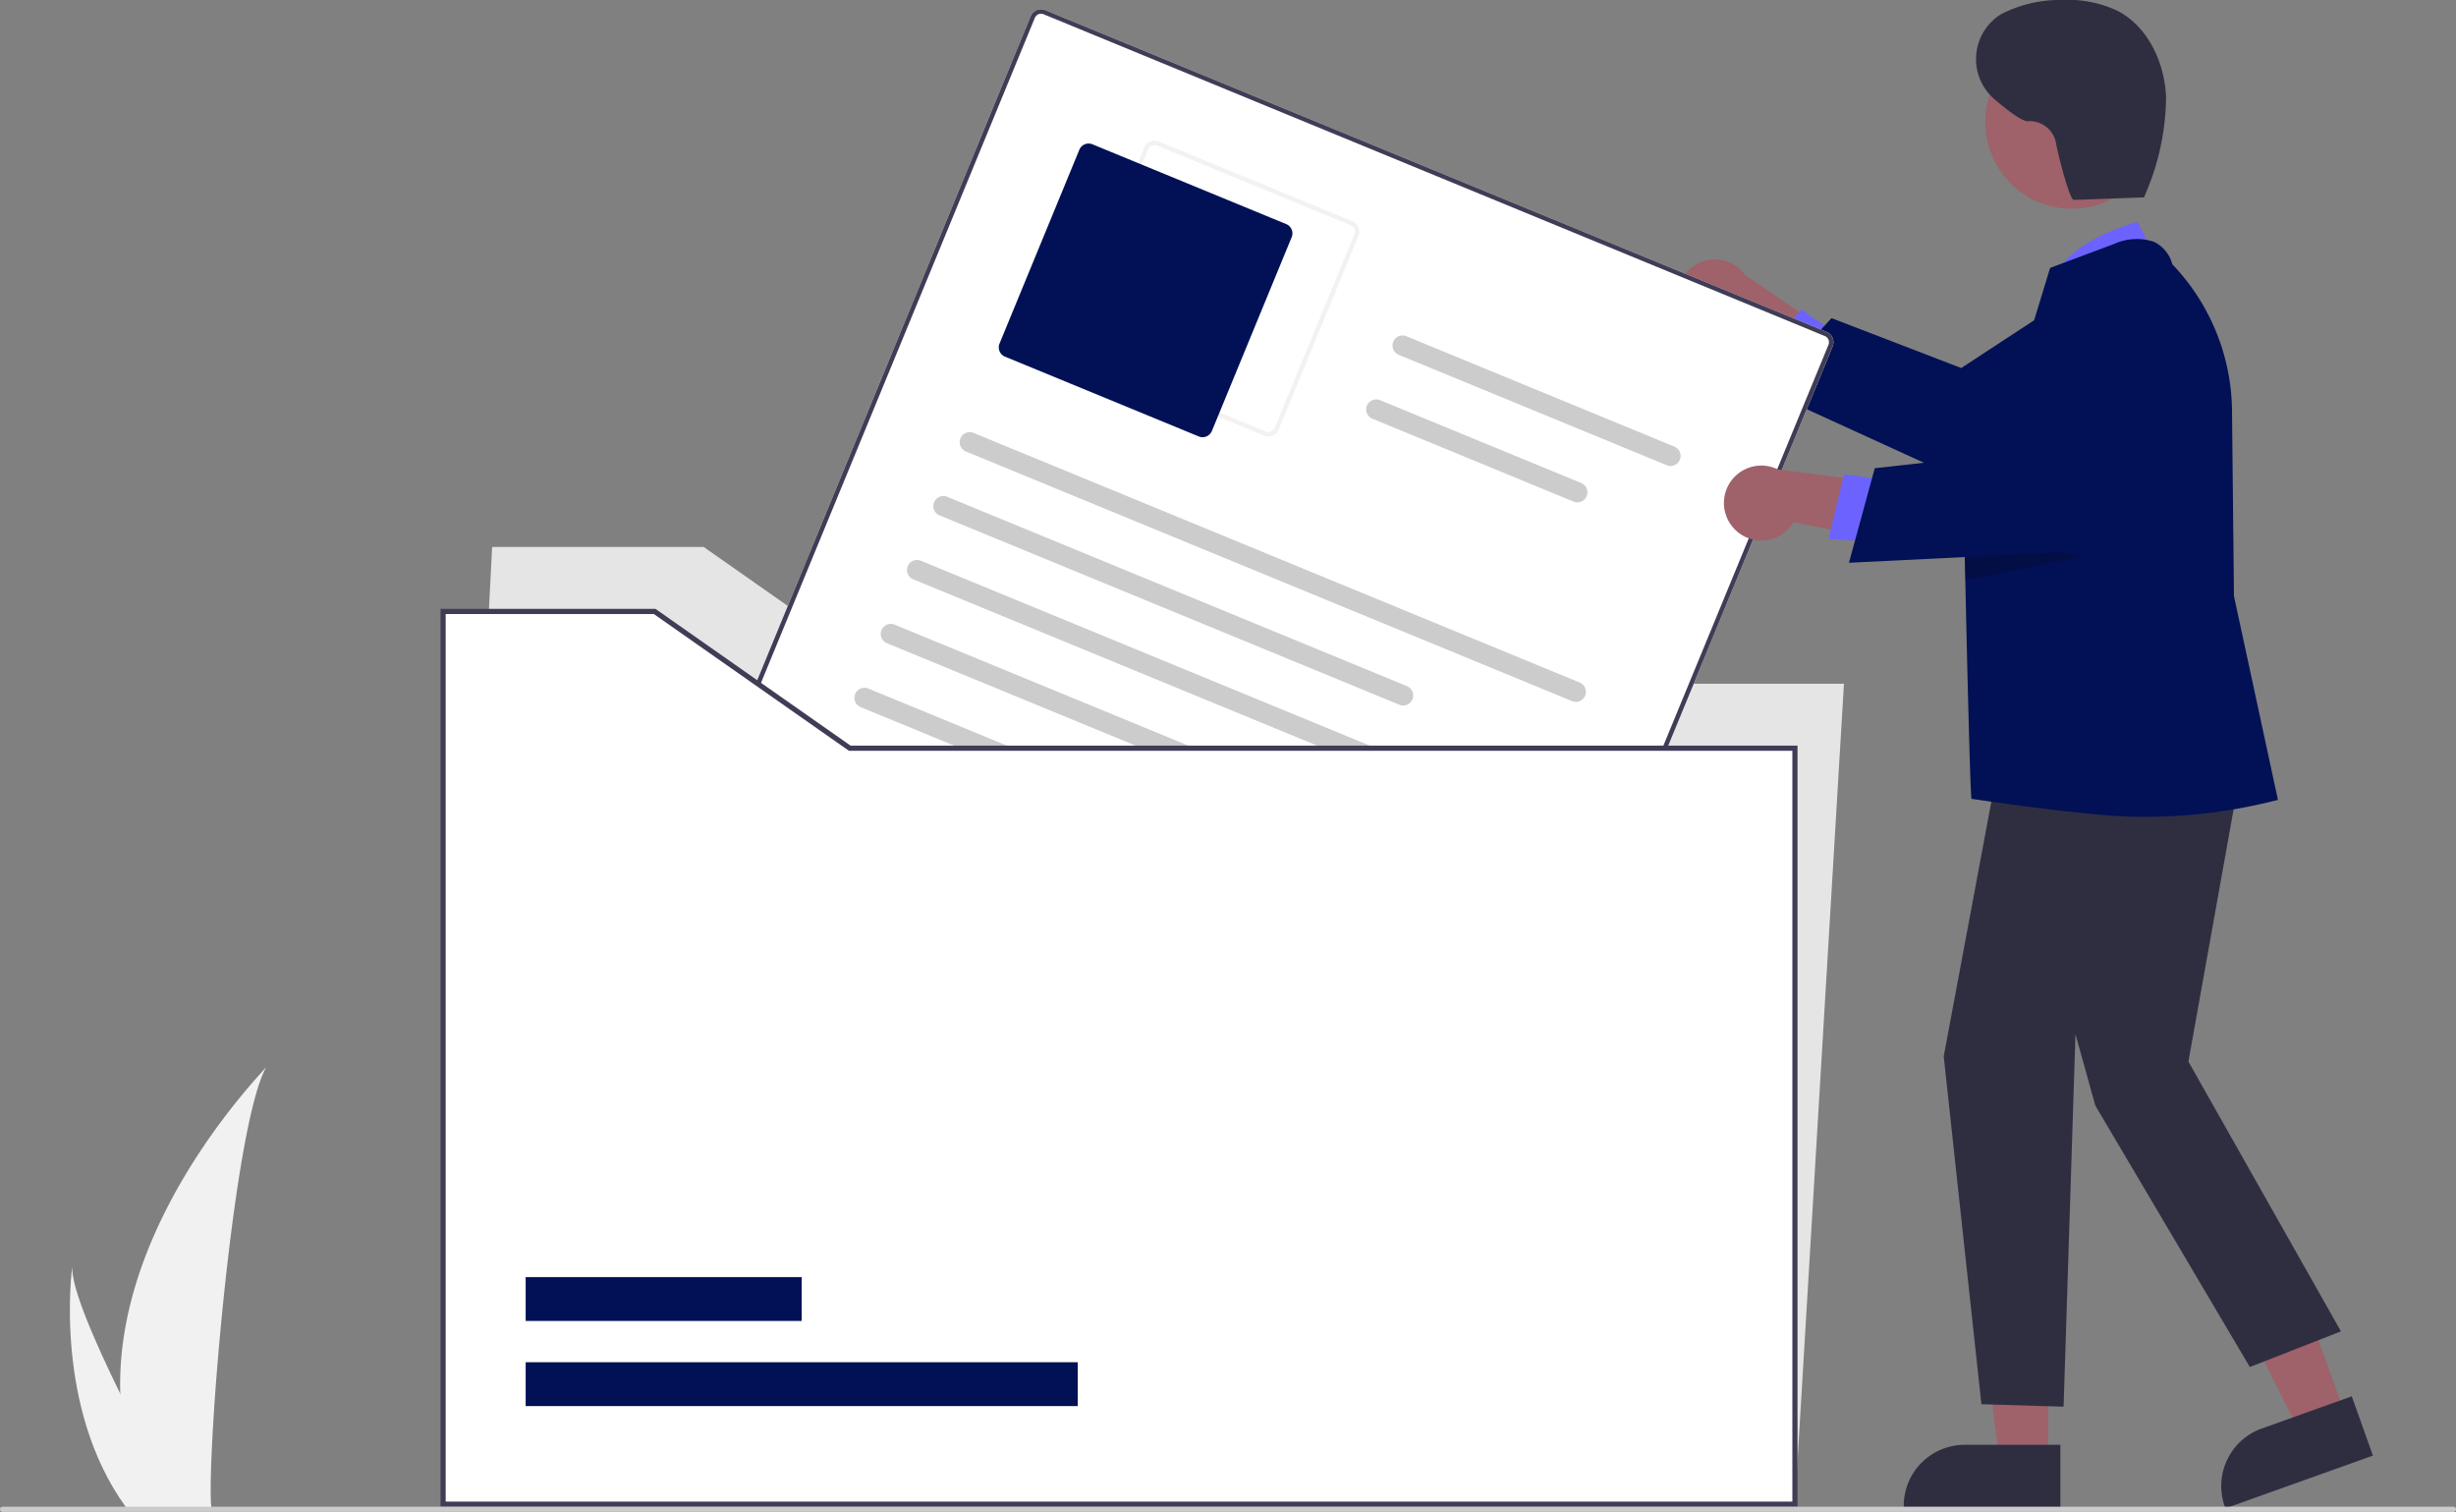 <svg id="Group_31" data-name="Group 31" xmlns="http://www.w3.org/2000/svg" width="198.198" height="122" viewBox="0 0 198.198 122">
  <rect x="0" y="0" width="198.198" height="122" fill="#808080" stroke="none"/>
  <path id="Path_133" data-name="Path 133" d="M170.587,596.912a32.975,32.975,0,0,0,1.541,9.116c.021.068.044.136.066.2h5.749c-.006-.061-.012-.13-.018-.2-.383-4.407,1.806-30.907,4.449-35.493C182.142,570.907,170.142,582.911,170.587,596.912Z" transform="translate(-160.879 -484.441)" fill="#f1f1f1"/>
  <path id="Path_134" data-name="Path 134" d="M155.591,667.034c.048.068.1.137.149.2h4.313l-.115-.2c-.712-1.286-2.821-5.13-4.779-9.116-2.1-4.283-4.033-8.728-3.871-10.337C151.239,647.944,149.783,659.006,155.591,667.034Z" transform="translate(-145.451 -545.446)" fill="#f1f1f1"/>
  <path id="Path_42" data-name="Path 42" d="M774.424,261.722a3,3,0,0,0,4.381,1.417l8.323,6.677.515-5.521-7.983-5.494a3.019,3.019,0,0,0-5.236,2.921Z" transform="translate(-638.831 -236.619)" fill="#9f616a"/>
  <path id="Path_43" data-name="Path 43" d="M687.988,122.1l-3.107-2.195-3.524,4.071,4.1,2.429Z" transform="translate(-539.505 -94.94)" fill="#6c63ff"/>
  <path id="Path_44" data-name="Path 44" d="M813.57,267.331l10.469,4.028,10.078-6.6a5.126,5.126,0,0,1,6.62,7.716l-.09.1-15.5,8.311-16.931-7.735Z" transform="translate(-665.767 -241.662)" fill="#021155"/>
  <path id="Path_45" data-name="Path 45" d="M280.852,289.239H171.76L175.716,212h17.072l15.742,11.034h76.278Z" transform="translate(-136.001 -167.863)" fill="#e5e5e5"/>
  <path id="Path_46" data-name="Path 46" d="M449.56,257.662l-63.054-25.967a.9.9,0,0,1-.489-1.174l28.571-69.376a.9.9,0,0,1,1.174-.489l63.054,25.967a.9.9,0,0,1,.489,1.174l-28.571,69.376a.9.9,0,0,1-1.174.489Z" transform="translate(-331.413 -159.84)" fill="#fff"/>
  <path id="Path_47" data-name="Path 47" d="M449.56,257.662l-63.054-25.967a.9.9,0,0,1-.489-1.174l28.571-69.376a.9.9,0,0,1,1.174-.489l63.054,25.967a.9.9,0,0,1,.489,1.174l-28.571,69.376a.9.9,0,0,1-1.174.489Zm-33.935-96.674a.54.54,0,0,0-.7.294l-28.571,69.376a.54.54,0,0,0,.294.7L449.7,257.329a.54.54,0,0,0,.7-.294l28.571-69.376a.54.54,0,0,0-.294-.7Z" transform="translate(-331.413 -159.84)" fill="#3f3d56"/>
  <path id="Path_48" data-name="Path 48" d="M552.435,235.309l-15.639-6.44a.9.9,0,0,1-.489-1.174l6.44-15.639a.9.9,0,0,1,1.174-.489l15.639,6.44a.9.9,0,0,1,.489,1.174l-6.44,15.639A.9.9,0,0,1,552.435,235.309Zm-8.65-23.41a.54.54,0,0,0-.7.294l-6.44,15.639a.54.54,0,0,0,.294.7l15.639,6.44a.54.54,0,0,0,.7-.294l6.44-15.639a.54.54,0,0,0-.294-.7Z" transform="translate(-450.415 -200.152)" fill="#f2f2f2"/>
  <path id="Path_49" data-name="Path 49" d="M527.286,236.271l-15.639-6.44a.811.811,0,0,1-.44-1.057l6.44-15.639a.811.811,0,0,1,1.057-.44l15.639,6.44a.811.811,0,0,1,.44,1.057l-6.44,15.639A.811.811,0,0,1,527.286,236.271Z" transform="translate(-430.545 -201.051)" fill="#021155"/>
  <path id="Path_50" data-name="Path 50" d="M545.42,346.211l-48.912-20.143a.81.81,0,0,1,.617-1.5l48.912,20.143a.81.81,0,1,1-.617,1.5Z" transform="translate(-418.558 -289.635)" fill="#ccc"/>
  <path id="Path_51" data-name="Path 51" d="M523.406,366.119l-37.1-15.279a.81.81,0,1,1,.617-1.5l37.1,15.279a.81.81,0,1,1-.617,1.5Z" transform="translate(-410.48 -309.25)" fill="#ccc"/>
  <path id="Path_52" data-name="Path 52" d="M685.909,297.518l-21.628-8.907a.81.81,0,1,1,.617-1.5l21.628,8.907a.81.81,0,0,1-.617,1.5Z" transform="translate(-551.402 -259.977)" fill="#ccc"/>
  <path id="Path_53" data-name="Path 53" d="M670.309,320.068l-16.23-6.684a.81.81,0,1,1,.617-1.5l16.23,6.684a.81.81,0,1,1-.617,1.5Z" transform="translate(-543.324 -279.592)" fill="#ccc"/>
  <path id="Path_54" data-name="Path 54" d="M525.016,395.756,476.1,375.613a.81.81,0,0,1,.617-1.5l48.912,20.143a.81.81,0,1,1-.617,1.5Z" transform="translate(-402.402 -328.865)" fill="#ccc"/>
  <path id="Path_55" data-name="Path 55" d="M503,415.664l-37.1-15.279a.81.81,0,1,1,.617-1.5l37.1,15.279a.81.81,0,1,1-.617,1.5Z" transform="translate(-394.323 -348.48)" fill="#ccc"/>
  <path id="Path_56" data-name="Path 56" d="M504.612,445.3,455.7,425.158a.81.81,0,1,1,.617-1.5L505.228,443.8a.81.81,0,1,1-.617,1.5Z" transform="translate(-386.245 -368.096)" fill="#ccc"/>
  <path id="Path_57" data-name="Path 57" d="M494.41,470.074,445.5,449.93a.81.81,0,1,1,.617-1.5l48.912,20.143a.81.81,0,1,1-.617,1.5Z" transform="translate(-378.167 -387.711)" fill="#ccc"/>
  <path id="Path_58" data-name="Path 58" d="M566.489,533.546a17.638,17.638,0,0,0,2.934-.09,6.342,6.342,0,0,0,2.559-.7,2.432,2.432,0,0,0,1.212-1.839,1.712,1.712,0,0,0-1.036-1.736,2.042,2.042,0,0,0-2.072.29,2.7,2.7,0,0,0-.926,2.155,4.965,4.965,0,0,0,2.823,4.005,3.022,3.022,0,0,0,4.323-1.805c.088-.4-.457-.539-.685-.282a1.816,1.816,0,0,0,2.534,2.592l-.613-.252a4.37,4.37,0,0,0,3.006,3.175,4.053,4.053,0,0,0,1.118.17,4.776,4.776,0,0,1,1.374.376l3.174,1.034c.467.152.763-.557.292-.71l-2.874-.936c-.479-.156-.957-.316-1.437-.468a8.518,8.518,0,0,0-1.078-.114,3.6,3.6,0,0,1-2.815-2.633.388.388,0,0,0-.613-.252,1.051,1.051,0,1,1-1.462-1.51l-.685-.282a2.209,2.209,0,0,1-2.876,1.347,4.357,4.357,0,0,1-2.631-2.791,2.251,2.251,0,0,1,.164-1.791,1.341,1.341,0,0,1,1.405-.688.962.962,0,0,1,.822,1.056,1.721,1.721,0,0,1-.959,1.3,6.223,6.223,0,0,1-2.271.544,16.41,16.41,0,0,1-2.618.074C566.092,532.759,565.994,533.521,566.489,533.546Z" transform="translate(-474.108 -451.566)" fill="#6c63ff"/>
  <path id="Path_59" data-name="Path 59" d="M280.852,248.034v61H171.76V237h17.072l15.741,11.034Z" transform="translate(-136.001 -187.659)" fill="#fff"/>
  <rect id="Rectangle_9" data-name="Rectangle 9" width="44.553" height="3.539" transform="translate(42.421 109.925)" fill="#021155"/>
  <rect id="Rectangle_10" data-name="Rectangle 10" width="22.276" height="3.539" transform="translate(42.421 103.055)" fill="#021155"/>
  <path id="Path_60" data-name="Path 60" d="M404.268,465.451H294.76V393h17.346l15.742,11.034h76.421Zm-109.092-.416H403.852V404.451H327.716l-15.742-11.034h-16.8Z" transform="translate(-259.209 -343.867)" fill="#3f3d56"/>
  <path id="Path_61" data-name="Path 61" d="M869.071,494.484,865.38,495.8l-6.845-13.61,5.448-1.947Z" transform="translate(-679.796 -380.263)" fill="#9f616a"/>
  <path id="Path_62" data-name="Path 62" d="M985.343,707.267l-.054-.151a4.926,4.926,0,0,1,2.977-6.289l7.27-2.6,1.71,4.784Z" transform="translate(-805.75 -585.551)" fill="#2f2e41"/>
  <path id="Path_63" data-name="Path 63" d="M771.847,508.666h-3.92l-1.865-15.12h5.785Z" transform="translate(-606.575 -390.794)" fill="#9f616a"/>
  <path id="Path_64" data-name="Path 64" d="M874.577,722.1h-12.64v-.16a4.92,4.92,0,0,1,4.92-4.92h7.72Z" transform="translate(-708.305 -600.432)" fill="#2f2e41"/>
  <path id="Path_65" data-name="Path 65" d="M927.925,246.375l-1.7-3.369s-6.351,1.591-6.928,5.272Z" transform="translate(-753.719 -225.1)" fill="#6c63ff"/>
  <path id="Path_66" data-name="Path 66" d="M777.817,284.766l-4.636,25.872,12.31,21.77-7.354,2.878-12.47-21.1-1.6-5.755-.959,30.056-6.632-.2-3.041-28.065,4.877-26.09Z" transform="translate(-596.577 -224.974)" fill="#2f2e41"/>
  <path id="Path_67" data-name="Path 67" d="M907.251,278.367l-.16-15.171a17.331,17.331,0,0,0-4.818-11.607,2.77,2.77,0,0,0-1.471-1.808,4.383,4.383,0,0,0-3.209.162l-5.175,1.94-.024.071c-.055.162-5.277,17.3-6.588,21.6-.187.617-.294.97-.294.97s.02.995.057,2.541c.116,5.318.39,17.162.5,17.659,0,0,9.559,1.449,13.345,1.449a42.655,42.655,0,0,0,11.232-1.325l.156-.032Z" transform="translate(-726.971 -230.264)" fill="#021155"/>
  <circle id="Ellipse_1" data-name="Ellipse 1" cx="6.997" cy="6.997" r="6.997" transform="translate(157.711 7.064) rotate(-28.663)" fill="#9f616a"/>
  <path id="Path_68" data-name="Path 68" d="M894.952,366.534l-9.385,1.908c-.036-1.547-.057-2.541-.057-2.541s.108-.353.294-.97Z" transform="translate(-726.971 -321.642)" opacity="0.2"/>
  <path id="Path_69" data-name="Path 69" d="M793.3,342.779a3,3,0,0,0,4.542-.756l10.461,2.1-2.081-5.14-9.615-1.208a3.019,3.019,0,0,0-3.307,5Z" transform="translate(-653.115 -299.886)" fill="#9f616a"/>
  <path id="Path_70" data-name="Path 70" d="M713.776,184.341l-3.768-.521-1.257,5.236,4.757.272Z" transform="translate(-561.195 -145.55)" fill="#6c63ff"/>
  <path id="Path_71" data-name="Path 71" d="M842.791,283.931l11.149-1.237,5.915-10.494a5.126,5.126,0,0,1,9.426,3.808l-.034.13L859.3,290.645l-18.592.917Z" transform="translate(-691.499 -246.149)" fill="#021155"/>
  <path id="Path_72" data-name="Path 72" d="M903.663,172.923l-5.807.208c-.354.013-1.315-3.808-1.44-4.6a2.163,2.163,0,0,0-2.256-1.75c-.435.041-1.531-.771-2.662-1.733a4.266,4.266,0,0,1,.323-6.8q.1-.063.19-.116A10.335,10.335,0,0,1,896.944,157a9.227,9.227,0,0,1,4.5.907c2.442,1.312,3.741,4.179,3.855,6.948a20.211,20.211,0,0,1-1.781,8.06" transform="translate(-730.497 -157)" fill="#2f2e41"/>
  <path id="Path_73" data-name="Path 73" d="M321.99,741.416H124.208a.208.208,0,1,1,0-.416H321.99a.208.208,0,1,1,0,.416Z" transform="translate(-124 -619.416)" fill="#cbcbcb"/>
</svg>
